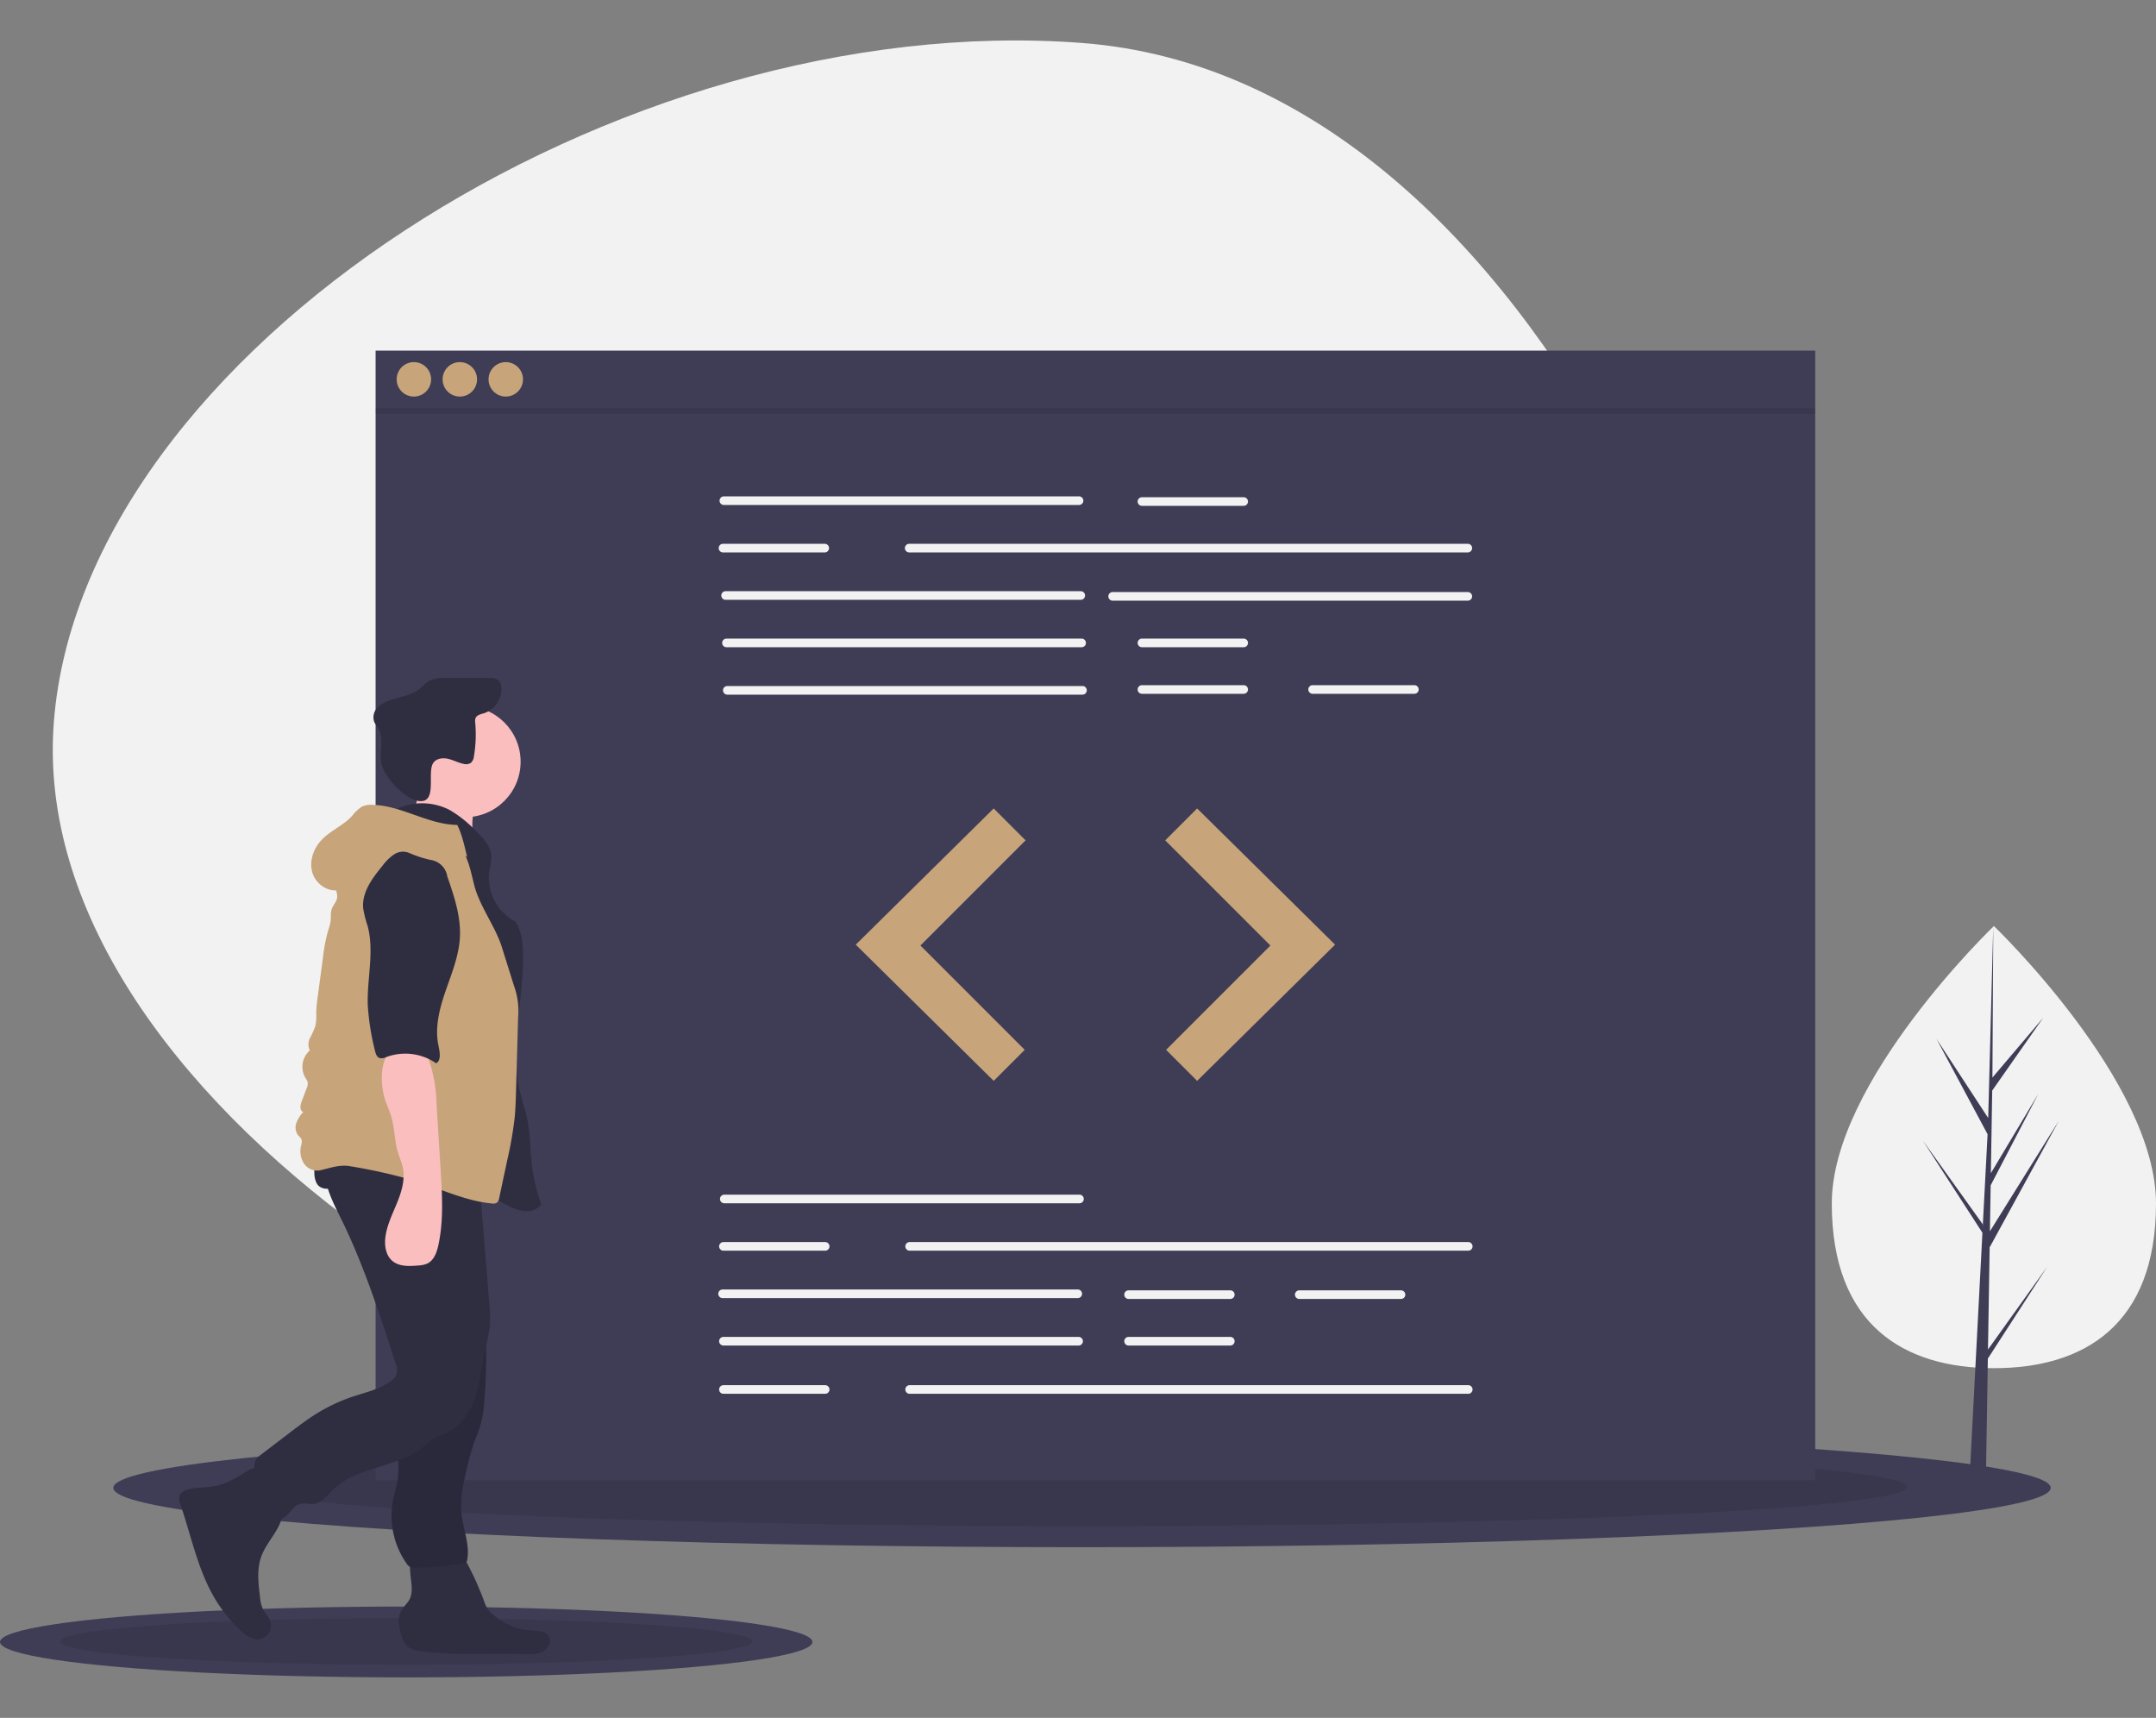 <svg xmlns="http://www.w3.org/2000/svg" xmlns:xlink="http://www.w3.org/1999/xlink" width="674" height="537" viewBox="0 0 674 537">
  <rect x="0" y="0" width="674" height="537" fill="#808080" stroke="none"/>
  <defs>
    <clipPath id="clip-path">
      <rect id="Rectangle_168" data-name="Rectangle 168" width="674" height="537" transform="translate(1066 1928)" fill="#fff" stroke="#707070" stroke-width="1"/>
    </clipPath>
  </defs>
  <g id="Mask_Group_3" data-name="Mask Group 3" transform="translate(-1066 -1928)" clip-path="url(#clip-path)">
    <g id="undraw_code_review_l1q9" transform="translate(1066 1940.651)">
      <path id="Path_209" data-name="Path 209" d="M348.174,465.876C203.1,454.837,30.1,342.431,38.909,226.691S215.272,3.207,360.342,14.247,588.919,241.585,580.111,357.325,493.244,476.916,348.174,465.876Z" transform="translate(-22.086 -13.466)" fill="#f2f2f2"/>
      <ellipse id="Ellipse_135" data-name="Ellipse 135" cx="302.829" cy="18.553" rx="302.829" ry="18.553" transform="translate(35.426 433.895)" fill="#3f3d56"/>
      <ellipse id="Ellipse_136" data-name="Ellipse 136" cx="257.943" cy="12.269" rx="257.943" ry="12.269" transform="translate(80.312 439.88)" opacity="0.1"/>
      <ellipse id="Ellipse_137" data-name="Ellipse 137" cx="126.993" cy="11.072" rx="126.993" ry="11.072" transform="translate(0 489.553)" fill="#3f3d56"/>
      <ellipse id="Ellipse_138" data-name="Ellipse 138" cx="108.17" cy="7.322" rx="108.17" ry="7.322" transform="translate(18.823 493.125)" opacity="0.1"/>
      <rect id="Rectangle_206" data-name="Rectangle 206" width="450.054" height="353.101" transform="translate(117.417 96.953)" fill="#3f3d56"/>
      <path id="Path_210" data-name="Path 210" d="M359.41,158.673H248.382a1.347,1.347,0,1,1,0-2.695H359.41a1.347,1.347,0,0,1,0,2.695Z" transform="translate(-22.086 -13.466)" fill="#f2f2f2"/>
      <path id="Path_211" data-name="Path 211" d="M480.947,173.5H306.321a1.347,1.347,0,0,1,0-2.695H480.947a1.347,1.347,0,0,1,0,2.695Z" transform="translate(-22.086 -13.466)" fill="#f2f2f2"/>
      <path id="Path_212" data-name="Path 212" d="M359.949,188.317H248.921a1.347,1.347,0,1,1,0-2.695H359.949a1.347,1.347,0,1,1,0,2.695Z" transform="translate(-22.086 -13.466)" fill="#f2f2f2"/>
      <path id="Path_213" data-name="Path 213" d="M480.947,188.586H369.92a1.347,1.347,0,0,1,0-2.695H480.947a1.347,1.347,0,0,1,0,2.695Z" transform="translate(-22.086 -13.466)" fill="#f2f2f2"/>
      <path id="Path_214" data-name="Path 214" d="M360.218,203.139H249.19a1.347,1.347,0,1,1,0-2.695H360.218a1.347,1.347,0,1,1,0,2.695Z" transform="translate(-22.086 -13.466)" fill="#f2f2f2"/>
      <path id="Path_215" data-name="Path 215" d="M360.488,217.96H249.46a1.347,1.347,0,0,1,0-2.695H360.488a1.347,1.347,0,1,1,0,2.695Z" transform="translate(-22.086 -13.466)" fill="#f2f2f2"/>
      <path id="Path_216" data-name="Path 216" d="M410.881,158.943h-31.8a1.347,1.347,0,1,1,0-2.695h31.8a1.347,1.347,0,0,1,0,2.695Z" transform="translate(-22.086 -13.466)" fill="#f2f2f2"/>
      <path id="Path_217" data-name="Path 217" d="M410.881,203.139h-31.8a1.347,1.347,0,1,1,0-2.695h31.8a1.347,1.347,0,0,1,0,2.695Z" transform="translate(-22.086 -13.466)" fill="#f2f2f2"/>
      <path id="Path_218" data-name="Path 218" d="M410.881,217.691h-31.8a1.347,1.347,0,0,1,0-2.695h31.8a1.347,1.347,0,0,1,0,2.695Z" transform="translate(-22.086 -13.466)" fill="#f2f2f2"/>
      <path id="Path_219" data-name="Path 219" d="M464.239,217.691h-31.8a1.347,1.347,0,0,1,0-2.695h31.8a1.347,1.347,0,1,1,0,2.695Z" transform="translate(-22.086 -13.466)" fill="#f2f2f2"/>
      <path id="Path_220" data-name="Path 220" d="M279.911,173.5h-31.8a1.347,1.347,0,1,1,0-2.695h31.8a1.347,1.347,0,1,1,0,2.695Z" transform="translate(-22.086 -13.466)" fill="#f2f2f2"/>
      <path id="Path_221" data-name="Path 221" d="M359.544,376.957H248.516a1.347,1.347,0,1,1,0-2.695H359.544a1.347,1.347,0,1,1,0,2.695Z" transform="translate(-22.086 -13.466)" fill="#f2f2f2"/>
      <path id="Path_222" data-name="Path 222" d="M359.005,406.6H247.978a1.347,1.347,0,1,1,0-2.695H359.005a1.347,1.347,0,0,1,0,2.695Z" transform="translate(-22.086 -13.466)" fill="#f2f2f2"/>
      <path id="Path_223" data-name="Path 223" d="M359.275,421.422H248.247a1.347,1.347,0,1,1,0-2.695H359.275a1.347,1.347,0,0,1,0,2.695Z" transform="translate(-22.086 -13.466)" fill="#f2f2f2"/>
      <path id="Path_224" data-name="Path 224" d="M406.7,406.869h-31.8a1.347,1.347,0,0,1,0-2.695h31.8a1.347,1.347,0,1,1,0,2.695Z" transform="translate(-22.086 -13.466)" fill="#f2f2f2"/>
      <path id="Path_225" data-name="Path 225" d="M406.7,421.422h-31.8a1.347,1.347,0,0,1,0-2.695h31.8a1.347,1.347,0,1,1,0,2.695Z" transform="translate(-22.086 -13.466)" fill="#f2f2f2"/>
      <path id="Path_226" data-name="Path 226" d="M460.062,406.869h-31.8a1.347,1.347,0,1,1,0-2.695h31.8a1.347,1.347,0,0,1,0,2.695Z" transform="translate(-22.086 -13.466)" fill="#f2f2f2"/>
      <path id="Path_227" data-name="Path 227" d="M481.082,391.778H306.456a1.347,1.347,0,0,1,0-2.695H481.082a1.347,1.347,0,1,1,0,2.695Z" transform="translate(-22.086 -13.466)" fill="#f2f2f2"/>
      <path id="Path_228" data-name="Path 228" d="M280.046,391.778h-31.8a1.347,1.347,0,1,1,0-2.695h31.8a1.347,1.347,0,1,1,0,2.695Z" transform="translate(-22.086 -13.466)" fill="#f2f2f2"/>
      <path id="Path_229" data-name="Path 229" d="M481.082,436.513H306.456a1.347,1.347,0,0,1,0-2.695H481.082a1.347,1.347,0,1,1,0,2.695Z" transform="translate(-22.086 -13.466)" fill="#f2f2f2"/>
      <path id="Path_230" data-name="Path 230" d="M280.046,436.513h-31.8a1.347,1.347,0,1,1,0-2.695h31.8a1.347,1.347,0,1,1,0,2.695Z" transform="translate(-22.086 -13.466)" fill="#f2f2f2"/>
      <path id="Path_231" data-name="Path 231" d="M310.645,240.067l-43.118,42.579,43.118,42.579,9.7-9.7-32.607-32.608,32.877-32.877Z" fill="#c7a47a"/>
      <path id="Path_232" data-name="Path 232" d="M374.243,240.067l43.118,42.579-43.118,42.579-9.7-9.7,32.608-32.608-32.877-32.877Z" fill="#c7a47a"/>
      <circle id="Ellipse_139" data-name="Ellipse 139" cx="5.386" cy="5.386" r="5.386" transform="translate(124 100.544)" fill="#c7a47a"/>
      <circle id="Ellipse_140" data-name="Ellipse 140" cx="5.386" cy="5.386" r="5.386" transform="translate(138.364 100.544)" fill="#c7a47a"/>
      <circle id="Ellipse_141" data-name="Ellipse 141" cx="5.386" cy="5.386" r="5.386" transform="translate(152.727 100.544)" fill="#c7a47a"/>
      <rect id="Rectangle_207" data-name="Rectangle 207" width="450.054" height="1.795" transform="translate(117.417 114.907)" opacity="0.1"/>
      <path id="Path_233" data-name="Path 233" d="M696.086,377.012c0,38.165-22.689,51.491-50.677,51.491s-50.677-13.326-50.677-51.491,50.677-86.718,50.677-86.718S696.086,338.847,696.086,377.012Z" transform="translate(-22.086 -13.466)" fill="#f2f2f2"/>
      <path id="Path_234" data-name="Path 234" d="M621.477,409.2,622,377.258l21.6-39.516-21.518,34.505.233-14.362L637.2,329.3l-14.824,24.788h0l.42-25.831,15.94-22.761-15.875,18.7.262-47.364-1.648,62.7.135-2.587L605.4,312.136l15.947,29.773-1.51,28.848-.045-.766-18.684-26.106L619.736,372.7l-.189,3.608-.034.054.016.3L615.7,449.846h5.119l.614-37.8L640.013,383.3Z" fill="#3f3d56"/>
      <path id="Path_235" data-name="Path 235" d="M95.472,462.976a25.805,25.805,0,0,1-4.894,2.1c-3.04.83-6.288.526-9.358,1.234-1.257.29-2.625.9-3.025,2.124a4.461,4.461,0,0,0,.331,2.767c3.392,9.947,5.437,20.508,10.847,29.517a44.67,44.67,0,0,0,8.374,10.167,7.984,7.984,0,0,0,4.27,2.367,4.338,4.338,0,0,0,4.411-6.094c-.485-1.078-1.387-1.913-1.968-2.942a11.225,11.225,0,0,1-1.089-4.184c-.535-4.254-1.049-8.7.425-12.727.989-2.7,2.8-5,4.313-7.45s2.766-5.25,2.43-8.106a14.078,14.078,0,0,0-2.184-5.419c-1.006-1.689-3-6.229-5.017-6.793C101.239,458.95,97.3,462.038,95.472,462.976Z" transform="translate(-22.086 -13.466)" fill="#2f2e41"/>
      <path id="Path_236" data-name="Path 236" d="M150.792,497.334a8.39,8.39,0,0,1-.4,2.84c-.633,1.671-2.2,2.816-3.014,4.409-1.128,2.215-.617,4.892.131,7.262a7.442,7.442,0,0,0,2.342,3.952,7.716,7.716,0,0,0,3.563,1.141c10.794,1.494,21.759.637,32.652.95,1.985.057,4.087.127,5.82-.844s2.8-3.409,1.626-5.008c-1.058-1.436-3.151-1.422-4.933-1.507a20.3,20.3,0,0,1-12.516-5.156,9.043,9.043,0,0,1-1.756-2.021,12.422,12.422,0,0,1-.918-2.105,93.843,93.843,0,0,0-5.436-12.041,6.378,6.378,0,0,0-2.338-2.8,6.177,6.177,0,0,0-2.537-.554c-2.715-.176-9.745-1.1-11.844,1.011C149.3,488.816,150.835,494.856,150.792,497.334Z" transform="translate(-22.086 -13.466)" fill="#2f2e41"/>
      <circle id="Ellipse_142" data-name="Ellipse 142" cx="17.341" cy="17.341" r="17.341" transform="translate(128.071 208.117)" fill="#fbbebe"/>
      <path id="Path_237" data-name="Path 237" d="M151.839,253.243a13.035,13.035,0,0,1-5.327,6.841l23.984,4.892a25.408,25.408,0,0,1-.336-10.694,6.165,6.165,0,0,0,.143-2.639c-.451-1.74-2.41-2.578-4.162-2.977-4.377-1-8.248-1.533-12.316-3.466C152.581,247.328,152.755,250.789,151.839,253.243Z" transform="translate(-22.086 -13.466)" fill="#fbbebe"/>
      <path id="Path_238" data-name="Path 238" d="M146.312,253.59a18.755,18.755,0,0,1,16.346.427,37,37,0,0,1,8.122,6.479c2.306,2.224,4.765,4.771,4.929,7.971a22.334,22.334,0,0,1-.649,4.6,15.42,15.42,0,0,0,8.247,15.841c1.905,3.174,2.3,7.019,2.328,10.721.111,14.026-4.314,28.225-1.155,41.891.742,3.209,1.892,6.316,2.533,9.546.83,4.184.789,8.486,1.223,12.729a57.014,57.014,0,0,0,3.06,13.463c-1.044,1.66-3.216,2.3-5.172,2.162a14.609,14.609,0,0,1-5.531-1.877c-8.452-4.325-16.194-10.029-24.949-13.7-5.792-2.432-11.962-3.947-17.581-6.756s-10.844-7.267-12.562-13.309a31.152,31.152,0,0,1-.829-8.081c-.171-11.439-.329-23,2.16-34.169,2.2-9.847,6.428-19.267,7.352-29.314.3-3.27.307-6.771,2.134-9.5C138.9,258.853,144.477,257.854,146.312,253.59Z" transform="translate(-22.086 -13.466)" fill="#2f2e41"/>
      <path id="Path_239" data-name="Path 239" d="M157.635,239.169c1.022-1.333,2.993-1.514,4.625-1.12s3.138,1.236,4.786,1.555a2.8,2.8,0,0,0,2.24-.315,3.258,3.258,0,0,0,.967-2.137,40.794,40.794,0,0,0,.4-10.4,3.08,3.08,0,0,1,.1-1.459c.408-.984,1.653-1.218,2.67-1.533a7.969,7.969,0,0,0,5.394-8.159,3.244,3.244,0,0,0-.992-2.239,4.078,4.078,0,0,0-2.6-.616q-6.992-.056-13.984,0a10.156,10.156,0,0,0-5.033.917,24.453,24.453,0,0,0-2.921,2.461c-2.589,2.089-6.091,2.514-9.241,3.585a9.161,9.161,0,0,0-4.05,2.415,4.267,4.267,0,0,0-.893,4.424,15.708,15.708,0,0,0,1.129,1.738c1.858,2.971.621,6.824.9,10.318.346,4.362,6.8,11.438,11.179,12.47C159.379,252.743,155.3,242.032,157.635,239.169Z" transform="translate(-22.086 -13.466)" fill="#2f2e41"/>
      <path id="Path_240" data-name="Path 240" d="M147.846,430.414a51.753,51.753,0,0,1,.865,9.593c-.213,4.485-1.831,8.806-2.13,13.286-.223,3.346.293,6.728-.171,10.049-.3,2.127-.991,4.176-1.42,6.28a25.971,25.971,0,0,0,4.173,19.909,3.26,3.26,0,0,0,1.211,1.174,3.421,3.421,0,0,0,1.5.2,107.7,107.7,0,0,0,15.064-1.369,1.445,1.445,0,0,0,.967-.427,1.356,1.356,0,0,0,.21-.571c.924-4.749-1.183-9.512-1.719-14.321-.572-5.135.66-10.28,1.883-15.3a67.963,67.963,0,0,1,2.075-7.318c.591-1.614,1.305-3.184,1.817-4.825a36.786,36.786,0,0,0,1.318-7.9q.534-6.329.565-12.687a53.239,53.239,0,0,0-1-11.976c-1.124-4.99-3.426-9.624-5.707-14.2a8.995,8.995,0,0,0-3.362,1.6,75.038,75.038,0,0,1-9.187,5.075c-2.134.992-6.3,1.7-7.652,3.762-1.336,2.038-.474,6.195-.372,8.442Q147.042,424.669,147.846,430.414Z" transform="translate(-22.086 -13.466)" fill="#2f2e41"/>
      <path id="Path_241" data-name="Path 241" d="M147.846,430.414a51.753,51.753,0,0,1,.865,9.593c-.213,4.485-1.831,8.806-2.13,13.286-.223,3.346.293,6.728-.171,10.049-.3,2.127-.991,4.176-1.42,6.28a25.971,25.971,0,0,0,4.173,19.909,3.26,3.26,0,0,0,1.211,1.174,3.421,3.421,0,0,0,1.5.2,107.7,107.7,0,0,0,15.064-1.369,1.445,1.445,0,0,0,.967-.427,1.356,1.356,0,0,0,.21-.571c.924-4.749-1.183-9.512-1.719-14.321-.572-5.135.66-10.28,1.883-15.3a67.963,67.963,0,0,1,2.075-7.318c.591-1.614,1.305-3.184,1.817-4.825a36.786,36.786,0,0,0,1.318-7.9q.534-6.329.565-12.687a53.239,53.239,0,0,0-1-11.976c-1.124-4.99-3.426-9.624-5.707-14.2a8.995,8.995,0,0,0-3.362,1.6,75.038,75.038,0,0,1-9.187,5.075c-2.134.992-6.3,1.7-7.652,3.762-1.336,2.038-.474,6.195-.372,8.442Q147.042,424.669,147.846,430.414Z" transform="translate(-22.086 -13.466)" opacity="0.1"/>
      <path id="Path_242" data-name="Path 242" d="M124.4,362.388c-2.3,6.2,1.082,12.9,4.023,18.823,7.245,14.595,12.276,30.168,17.281,45.674a5.6,5.6,0,0,1,.332,3.575,4.684,4.684,0,0,1-1.689,2c-3.45,2.621-7.844,3.554-11.954,4.925a53.974,53.974,0,0,0-11.337,5.314c-2.978,1.846-5.769,3.976-8.553,6.1l-8.865,6.77a5.928,5.928,0,0,0-1.482,1.434c-.855,1.341-.5,3.092-.079,4.625a78.661,78.661,0,0,0,4.34,11.845,4.136,4.136,0,0,0,1.574,2.063c1.384.744,3.076-.242,4.133-1.4s1.97-2.609,3.46-3.108,3.125.105,4.679-.113c2.513-.353,4.181-2.668,5.992-4.445,7.4-7.26,19.756-6.734,27.9-13.153a35.443,35.443,0,0,1,3.729-2.913c1.376-.813,2.937-1.26,4.365-1.979,4.343-2.187,7.073-6.708,8.536-11.345s1.88-9.532,2.931-14.28a62.09,62.09,0,0,0,1.5-7.384,39.553,39.553,0,0,0-.151-6.982L172.124,372.1c-.239-2.958-.479-5.92-.943-8.852-8.724.312-17.441.663-26.17.766C138.065,364.1,130.992,364.583,124.4,362.388Z" transform="translate(-22.086 -13.466)" fill="#2f2e41"/>
      <path id="Path_243" data-name="Path 243" d="M121.195,370.888c1.183,1.9,4.064,1.864,6.047.82s3.524-2.8,5.512-3.831c2.672-1.39,5.833-1.338,8.843-1.253,4.766.135,9.591.278,14.176,1.584,4.743,1.351,9.36,3.952,14.264,3.433a2.934,2.934,0,0,0,2.251-1.057,3.318,3.318,0,0,0,.371-1.7l.16-4.284a3.869,3.869,0,0,0-.341-2.17,3.639,3.639,0,0,0-1.625-1.245c-6.98-3.379-14.941-4.008-22.691-4.274q-5.91-.2-11.824-.167c-3.346.02-7.363-.464-10.616.43C121.355,358.379,118.98,367.326,121.195,370.888Z" transform="translate(-22.086 -13.466)" fill="#2f2e41"/>
      <path id="Path_244" data-name="Path 244" d="M165.025,258.677c-9.146-.081-17.434-6.118-26.579-6.265a6.892,6.892,0,0,0-3.227.557,12.015,12.015,0,0,0-3.08,2.931c-2.7,2.928-6.62,4.492-9.4,7.35-2.6,2.68-4.053,6.673-3.025,10.266s4.91,6.349,8.546,5.485a22.025,22.025,0,0,1,8.58-11.658,43.622,43.622,0,0,1,6.706-3.52c4.11-1.862,8.706-3.76,13-2.364a18.336,18.336,0,0,1,4.434,2.418l7.154,4.806C167.3,265.394,166.55,261.707,165.025,258.677Z" transform="translate(-22.086 -13.466)" fill="#c7a47a"/>
      <path id="Path_245" data-name="Path 245" d="M127.208,275.822c-1.214,1.515.535,3.71.267,5.634-.178,1.278-1.229,2.254-1.667,3.467-.454,1.257-.213,2.649-.385,3.975a17.048,17.048,0,0,1-.763,2.831,50.856,50.856,0,0,0-1.608,8.394l-1.6,11.955a45.294,45.294,0,0,0-.506,5.433,16.223,16.223,0,0,1-.271,4.062,30,30,0,0,1-1.667,3.7,4.331,4.331,0,0,0-.059,3.9,6.825,6.825,0,0,0-1.429,8.519,4.727,4.727,0,0,1,.736,1.356,3.483,3.483,0,0,1-.324,2l-1.619,4.313c-.414,1.1-.545,2.785.607,3.037a10.178,10.178,0,0,0-2.185,3.451,4.109,4.109,0,0,0,.582,3.893,4.962,4.962,0,0,1,1.014,1.231,3.275,3.275,0,0,1-.117,1.941,7.125,7.125,0,0,0,.882,5.586,5.01,5.01,0,0,0,5.038,2.16c3.238-.73,6.148-1.883,9.413-1.284a168.158,168.158,0,0,1,20.891,4.759c7.771,2.481,15.295,6.119,23.416,6.883a2.273,2.273,0,0,0,1.566-.244,2.352,2.352,0,0,0,.724-1.489l2.51-11.769a121.108,121.108,0,0,0,2.307-13.183c.286-2.861.367-5.739.448-8.613l.647-22.88a22.86,22.86,0,0,0-1.317-9.946l-3.721-11.879c-2.123-6.779-6.995-12.79-8.729-19.679-1.1-4.36-1.909-9.039-4.852-12.437-4.2-4.845-11.458-5.6-17.813-4.765a21.281,21.281,0,0,0-8.25,2.515c-2.872,1.722-4.987,4.434-7.034,7.084C130.65,271.913,128.933,273.669,127.208,275.822Z" transform="translate(-22.086 -13.466)" fill="#c7a47a"/>
      <path id="Path_246" data-name="Path 246" d="M142.047,343.12c.524,2.258,1.623,4.34,2.3,6.557,1.128,3.716,1.032,7.718,2.158,11.434.472,1.56,1.157,3.058,1.5,4.652.791,3.717-.364,7.562-1.8,11.081s-3.18,6.989-3.645,10.76c-.328,2.656.143,5.656,2.191,7.38,2.126,1.79,5.215,1.668,7.983,1.43a8.388,8.388,0,0,0,2.9-.6c2.117-1,3.009-3.507,3.5-5.8,1.659-7.672,1.185-15.624.7-23.458l-1.26-20.488a47.954,47.954,0,0,0-1.718-11.758c-.442-1.378-1.213-4.162-2.471-5.041s-4.806-.91-6.349-.983C140.792,327.947,140.873,338.053,142.047,343.12Z" transform="translate(-22.086 -13.466)" fill="#fbbebe"/>
      <path id="Path_247" data-name="Path 247" d="M150.069,267.473a4.984,4.984,0,0,0-4.771.422,14.7,14.7,0,0,0-3.574,3.47c-3.2,3.9-6.578,8.375-6.1,13.4a33.969,33.969,0,0,0,1.387,5.489c2.142,8.007-.227,16.476.045,24.761a77.528,77.528,0,0,0,2.236,14.172c.212.954.551,2.059,1.474,2.38a3.2,3.2,0,0,0,2.129-.33,16.979,16.979,0,0,1,15.538,1.958c1.715-.915,1.072-3.808.688-5.713-1.142-5.66.408-11.5,2.291-16.958s4.136-10.91,4.448-16.676c.353-6.533-1.813-12.91-3.95-19.093a6.14,6.14,0,0,0-5.172-5.12A35.672,35.672,0,0,1,150.069,267.473Z" transform="translate(-22.086 -13.466)" fill="#2f2e41"/>
    </g>
  </g>
</svg>

